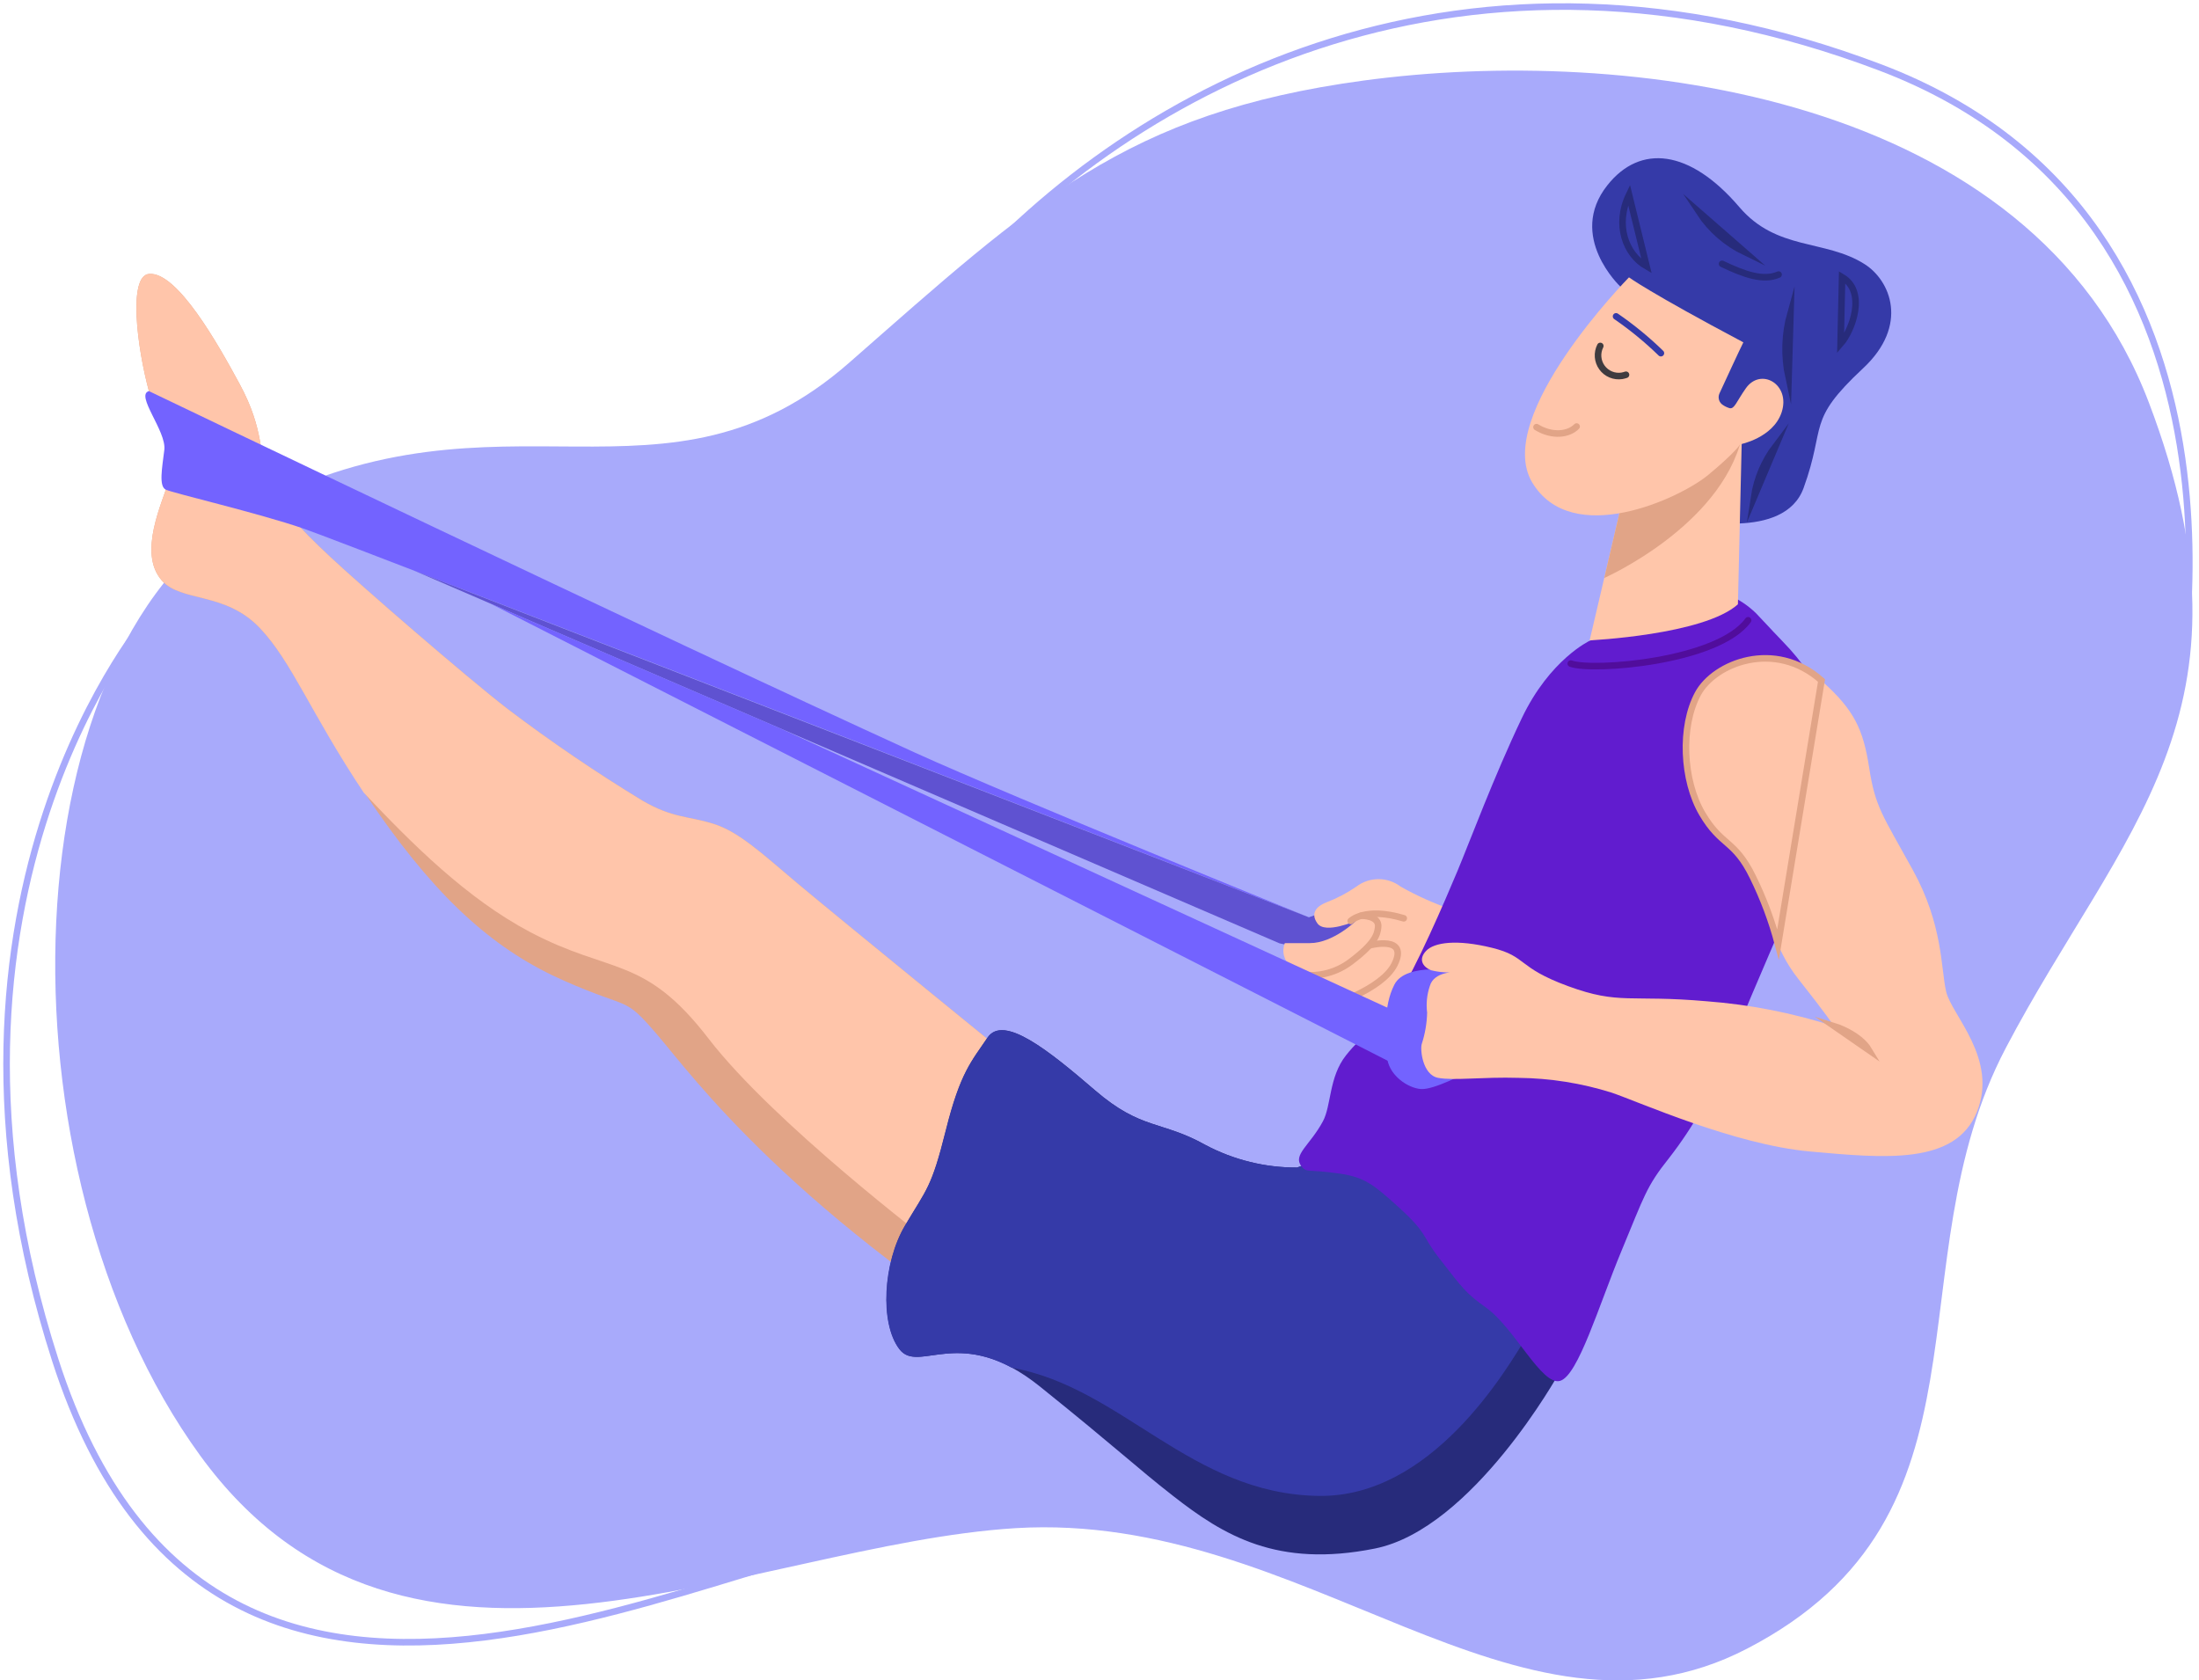 <svg width="335" height="256" viewBox="0 0 335 256" fill="none" xmlns="http://www.w3.org/2000/svg">
<path d="M30.495 221.747C-1.287 178.005 1.029 96.841 38.792 77.136C76.556 57.431 101.314 79.848 129.352 55.27C157.39 30.692 171.457 17.173 207.735 12.271C247.477 6.905 309.429 14.114 327.375 61.359C345.321 108.604 322.995 126.514 305.579 159.632C288.164 192.749 305.377 230.789 266.204 251.14C231.075 269.397 199.004 230.142 154.746 232.805C114.436 235.285 61.842 264.852 30.495 221.747Z" fill="#A8AAFB"/>
<path d="M22.998 93.28C22.853 93.589 -14.466 136.144 8.429 207.234C33.611 285.396 112.371 233.095 144.674 232.603M331.457 107.735C331.457 107.735 348.196 33.693 286.437 10.273C223.858 -13.456 173.223 12.203 145.513 43.912L331.457 107.735Z" stroke="#A8AAFB" stroke-miterlimit="10"/>
<path d="M158.462 164.833C158.462 164.833 126.94 139.184 121.431 134.533C115.922 129.882 112.526 126.716 108.695 125.51C104.865 124.304 102.501 124.671 97.889 121.988C90.802 117.68 83.94 113.013 77.328 108.006C70.893 103.026 55.012 89.247 50.313 84.846C45.614 80.446 42.507 77.204 40.935 73.189C39.362 69.175 40.365 65.634 36.496 58.483C33.245 52.481 27.003 41.345 22.699 41.731C19.525 42.011 20.847 52.838 22.699 59.632C24.552 66.425 26.906 69.281 25.806 72.977C24.706 76.673 20.982 84.219 24.639 88.417C27.61 91.784 34.287 90.096 39.584 95.673C44.881 101.251 47.785 109.772 57.511 123.677C67.236 137.582 75.717 144.906 85.983 149.432C96.249 153.958 94.946 151.593 100.127 157.634C105.309 163.675 120.582 184.972 161.665 209.82C171.361 183.91 158.462 164.833 158.462 164.833V164.833Z" fill="#E1A487"/>
<path d="M158.462 164.833C158.462 164.833 126.94 139.184 121.431 134.533C115.922 129.882 112.526 126.716 108.695 125.51C104.865 124.304 102.501 124.671 97.889 121.988C90.802 117.68 83.94 113.013 77.328 108.006C70.893 103.026 55.012 89.247 50.313 84.846C45.614 80.446 42.507 77.204 40.935 73.189C39.362 69.175 40.365 65.634 36.496 58.483C33.245 52.481 27.003 41.345 22.699 41.731C19.525 42.011 20.847 52.838 22.699 59.632C24.552 66.425 26.906 69.281 25.806 72.977C24.706 76.673 20.982 84.219 24.639 88.417C27.61 91.784 34.287 90.096 39.584 95.673C44.476 100.826 47.303 108.585 55.417 120.763C62.798 128.598 71.124 136.897 80.754 141.992C93.142 148.525 98.121 145.466 107.962 158.252C117.803 171.038 141.731 189.227 141.731 189.227L139.097 194.93C145.591 199.755 153.058 204.773 161.674 209.984C171.361 183.91 158.462 164.833 158.462 164.833V164.833Z" fill="#FFC5AA"/>
<path d="M22.689 59.583C20.557 60.162 25.381 65.701 25.034 68.529C24.686 71.356 24.175 74.058 25.246 74.589C26.317 75.119 39.333 78.149 46.202 80.514C53.072 82.878 199.418 139.753 199.418 139.753L207.079 138.045L205.767 144.047L199.418 139.753C199.418 139.753 154.872 121.689 139.396 114.664C98.902 96.175 22.689 59.583 22.689 59.583Z" fill="#7363FF"/>
<path d="M199.418 139.753L63.126 86.95L83.445 95.722L194.913 143.71L201.493 145.167L207.427 139.753L203.461 138.2L199.418 139.753V139.753Z" fill="#5F52D1"/>
<path d="M221.34 138.624C218.58 137.694 215.915 136.505 213.38 135.073C212.41 134.333 211.223 133.932 210.003 133.932C208.782 133.932 207.596 134.333 206.626 135.073C205.233 136.036 203.73 136.829 202.149 137.437C200.769 137.958 199.486 139 200.702 140.679C201.917 142.358 206.587 140.274 206.587 140.274C206.587 140.274 203.123 143.68 199.544 143.68H195.733C195.483 144.301 195.442 144.986 195.616 145.632C195.79 146.278 196.17 146.85 196.698 147.26C198.54 148.766 199.119 148.476 199.119 148.476C199.119 148.476 198.888 152.066 201.483 152.751C204.079 153.436 203.509 153.552 204.667 154.421C205.825 155.289 212.753 153.784 212.753 153.784L221.34 138.624Z" fill="#FFC5AA"/>
<path d="M197.615 177.87C192.745 177.891 187.945 176.708 183.644 174.425C176.977 170.69 173.909 172.196 166.865 166.136C159.822 160.076 152.885 154.479 150.463 158.078C148.041 161.678 146.324 163.347 144.124 172.167C141.924 180.987 141.229 181.074 137.891 186.719C134.553 192.364 134.032 201.599 137.032 205.526C140.033 209.453 146.324 201.502 158.423 211.229C170.522 220.956 173.069 223.494 178.684 227.875C186.403 233.906 194.546 238.904 209.453 235.913C224.36 232.922 237.53 209.154 237.53 209.154L220.279 186.516L204.841 175.264L197.615 177.87Z" fill="#272B7B"/>
<path d="M200.866 227.894C217.982 228.164 229.367 209.029 232.889 203.075L220.279 186.516L204.841 175.264L197.576 177.87C192.709 177.892 187.913 176.708 183.615 174.425C176.938 170.69 173.87 172.196 166.827 166.136C159.783 160.076 152.846 154.479 150.424 158.078C148.003 161.678 146.285 163.347 144.085 172.167C141.886 180.987 141.191 181.074 137.853 186.719C134.514 192.364 133.993 201.599 136.994 205.526C139.589 208.971 144.761 203.297 154.129 208.363C170.927 211.354 181.386 227.605 200.866 227.894V227.894Z" fill="#353AA8"/>
<path d="M242.17 97.622C242.17 97.622 236.111 100.449 231.837 109.404C227.563 118.359 223.925 128.173 222.015 132.737C220.104 137.302 215.782 147.357 212.897 151.863C210.012 156.37 207.629 157.508 205.034 160.799C202.438 164.089 202.824 168.451 201.531 170.835C199.544 174.521 196.9 175.92 198.26 177.676C199.081 178.718 198.984 178.062 204.117 178.796C207.928 179.346 209.356 180.561 212.974 183.823C217.548 187.963 216.506 188.127 219.188 191.601C222.989 196.503 223.346 197.024 226.405 199.224C230.737 202.322 234.895 211.18 237.664 210.369C240.434 209.559 243.56 198.877 247.023 190.559C250.487 182.24 250.777 180.793 254.24 176.46C258.007 171.626 261.026 166.252 263.194 160.519C265.732 154.112 267.642 149.779 271.164 141.519C274.685 133.258 275.669 103.084 275.669 103.084C275.669 103.084 275.177 101.434 271.482 97.622C269.687 95.769 268.134 94.042 267.526 93.434C266.254 92.192 264.754 91.209 263.107 90.539L242.17 97.622Z" fill="#611CCF"/>
<path d="M246.849 43.661C246.849 43.661 238.687 36.019 244.872 28.222C249.85 21.93 257.414 22.702 264.969 31.541C270.671 38.238 278.023 36.424 284.034 40.226C288 42.716 290.875 49.557 283.793 56.139C275.11 64.244 278.255 64.736 274.762 74.347C271.81 82.492 257.395 79.037 257.308 79.047C257.221 79.057 257.492 65.798 257.559 65.441C257.627 65.084 263.068 51.7 263.068 51.7L246.849 43.661Z" fill="#353AA8"/>
<path d="M247.139 76.325L242.17 97.555C242.17 97.555 259.537 96.744 264.757 92.064L265.355 66.647L248.471 74.511L247.139 76.325Z" fill="#FFC6AA"/>
<path d="M222.188 147.955C222.188 147.955 214.219 146.527 212.434 149.982C210.649 153.436 211.16 157.769 211.276 160.77C211.392 163.771 214.508 165.798 216.506 165.913C218.503 166.029 223.346 163.433 223.346 163.433L222.188 147.955Z" fill="#7363FF"/>
<path d="M244.399 88.05C244.399 88.05 262.056 80.253 265.356 66.676C256.672 68.124 250.372 69.281 250.372 69.281L248.297 72.804L246.956 77.098L244.399 88.05Z" fill="#E1A487"/>
<path d="M262.345 40.197C265.742 41.818 268.627 42.851 270.952 41.828M280.629 42.214C284.392 44.443 282.183 50.339 280.398 52.375L280.629 42.214ZM270.479 67.998C268.77 70.262 267.649 72.914 267.218 75.718L270.479 67.998ZM272.766 47.714C271.877 50.904 271.777 54.263 272.476 57.499L272.766 47.714ZM248.172 29.679C245.972 34.243 247.67 38.76 250.845 40.574L248.172 29.679ZM258.882 32.362C260.605 34.965 262.998 37.055 265.809 38.412L258.882 32.362Z" stroke="#272B7B" stroke-miterlimit="10" stroke-linecap="round"/>
<path d="M248.162 42.253C248.162 42.253 227.379 63.405 233.419 73.498C239.459 83.592 255.938 75.911 260.213 72.369C264.487 68.828 265.085 67.699 265.085 67.699C265.085 67.699 270.102 66.734 271.414 62.826C272.833 58.541 268.231 55.907 265.954 59.169C264.535 61.195 264.236 62.324 263.512 62.189C263.145 62.084 262.796 61.921 262.48 61.706C262.19 61.526 261.976 61.246 261.879 60.919C261.781 60.592 261.806 60.241 261.949 59.931C262.914 57.846 264.979 53.359 265.587 52.153C251.249 44.549 248.162 42.253 248.162 42.253Z" fill="#FFC5AA"/>
<path d="M246.194 48.197C248.626 49.869 250.911 51.744 253.025 53.803" stroke="#353AA8" stroke-miterlimit="10" stroke-linecap="round"/>
<path d="M247.708 57.094C247.501 57.164 247.288 57.219 247.072 57.258C246.498 57.344 245.912 57.271 245.377 57.046C244.843 56.821 244.38 56.453 244.041 55.982C243.702 55.511 243.5 54.956 243.455 54.378C243.411 53.799 243.527 53.22 243.791 52.703" stroke="#3F3B3F" stroke-miterlimit="10" stroke-linecap="round"/>
<path d="M234.076 65.074C236.478 66.541 238.987 66.213 240.183 64.977" stroke="#E1A487" stroke-miterlimit="10" stroke-linecap="round"/>
<path d="M263.599 101.482C254.424 104.966 256.788 117.887 258.052 121.699C259.316 125.51 265.442 130.017 267.642 134.87C269.842 139.724 269.967 144.105 274 149.191C278.033 154.276 279.423 156.351 279.423 156.351C273.128 154.321 266.615 153.041 260.02 152.539C248.239 151.507 246.734 153.118 238.88 150.233C231.027 147.348 232.705 145.726 227.302 144.395C221.899 143.063 218.484 143.565 217.258 144.858C216.033 146.151 216.737 147.29 218.001 147.811C219.262 148.125 220.568 148.22 221.861 148.091C221.861 148.091 218.455 147.917 217.818 150.233C217.379 151.533 217.241 152.915 217.413 154.276C217.373 155.886 217.1 157.482 216.602 159.014C216.322 159.767 216.67 163.752 219.092 164.206C221.513 164.659 225.903 164.042 231.335 164.206C236.155 164.256 240.94 165.017 245.538 166.464C249.638 167.853 264.198 174.376 275.689 175.419C287.18 176.461 297.88 177.493 301.161 169.407C304.441 161.32 297.301 154.623 296.481 151.072C295.661 147.521 296.018 140.901 291.396 132.526C286.775 124.15 285.675 122.943 284.758 116.989C283.842 111.036 282.433 108.199 277.763 103.943C274 100.517 269.832 99.089 263.599 101.482V101.482Z" fill="#FFC5AA"/>
<path d="M205.767 140.303C205.767 140.303 207.928 138.122 213.852 139.898M270.874 143.874C269.933 140.319 268.64 136.866 267.015 133.568C264.217 127.855 262.249 128.974 259.296 123.918C256.344 118.861 255.958 110.698 258.669 105.68C261.178 101.029 270.392 97.343 277.493 103.673L270.874 143.874ZM279.423 156.322C279.423 156.322 283.224 157.499 284.72 159.989L279.423 156.322Z" stroke="#E1A487" stroke-miterlimit="10" stroke-linecap="round"/>
<path d="M198.261 148.496C200.926 148.853 203.624 148.142 205.767 146.517C209.627 143.622 209.81 142.272 209.945 141.297C210.205 139.434 207.34 139.502 207.34 139.502" stroke="#E1A487" stroke-miterlimit="10" stroke-linecap="round"/>
<path d="M202.304 153.302C202.304 153.302 210.524 150.831 212.454 146.904C214.644 142.436 208.681 144.009 208.681 144.009" stroke="#E1A487" stroke-miterlimit="10" stroke-linecap="round"/>
<path d="M74.704 91.948L118.98 111.016L215.396 155.376V163.636L74.704 91.948Z" fill="#7363FF"/>
<path d="M239.295 101.097C242.682 102.312 261.747 100.797 266.311 94.496" stroke="#510D9C" stroke-miterlimit="10" stroke-linecap="round"/>
</svg>
